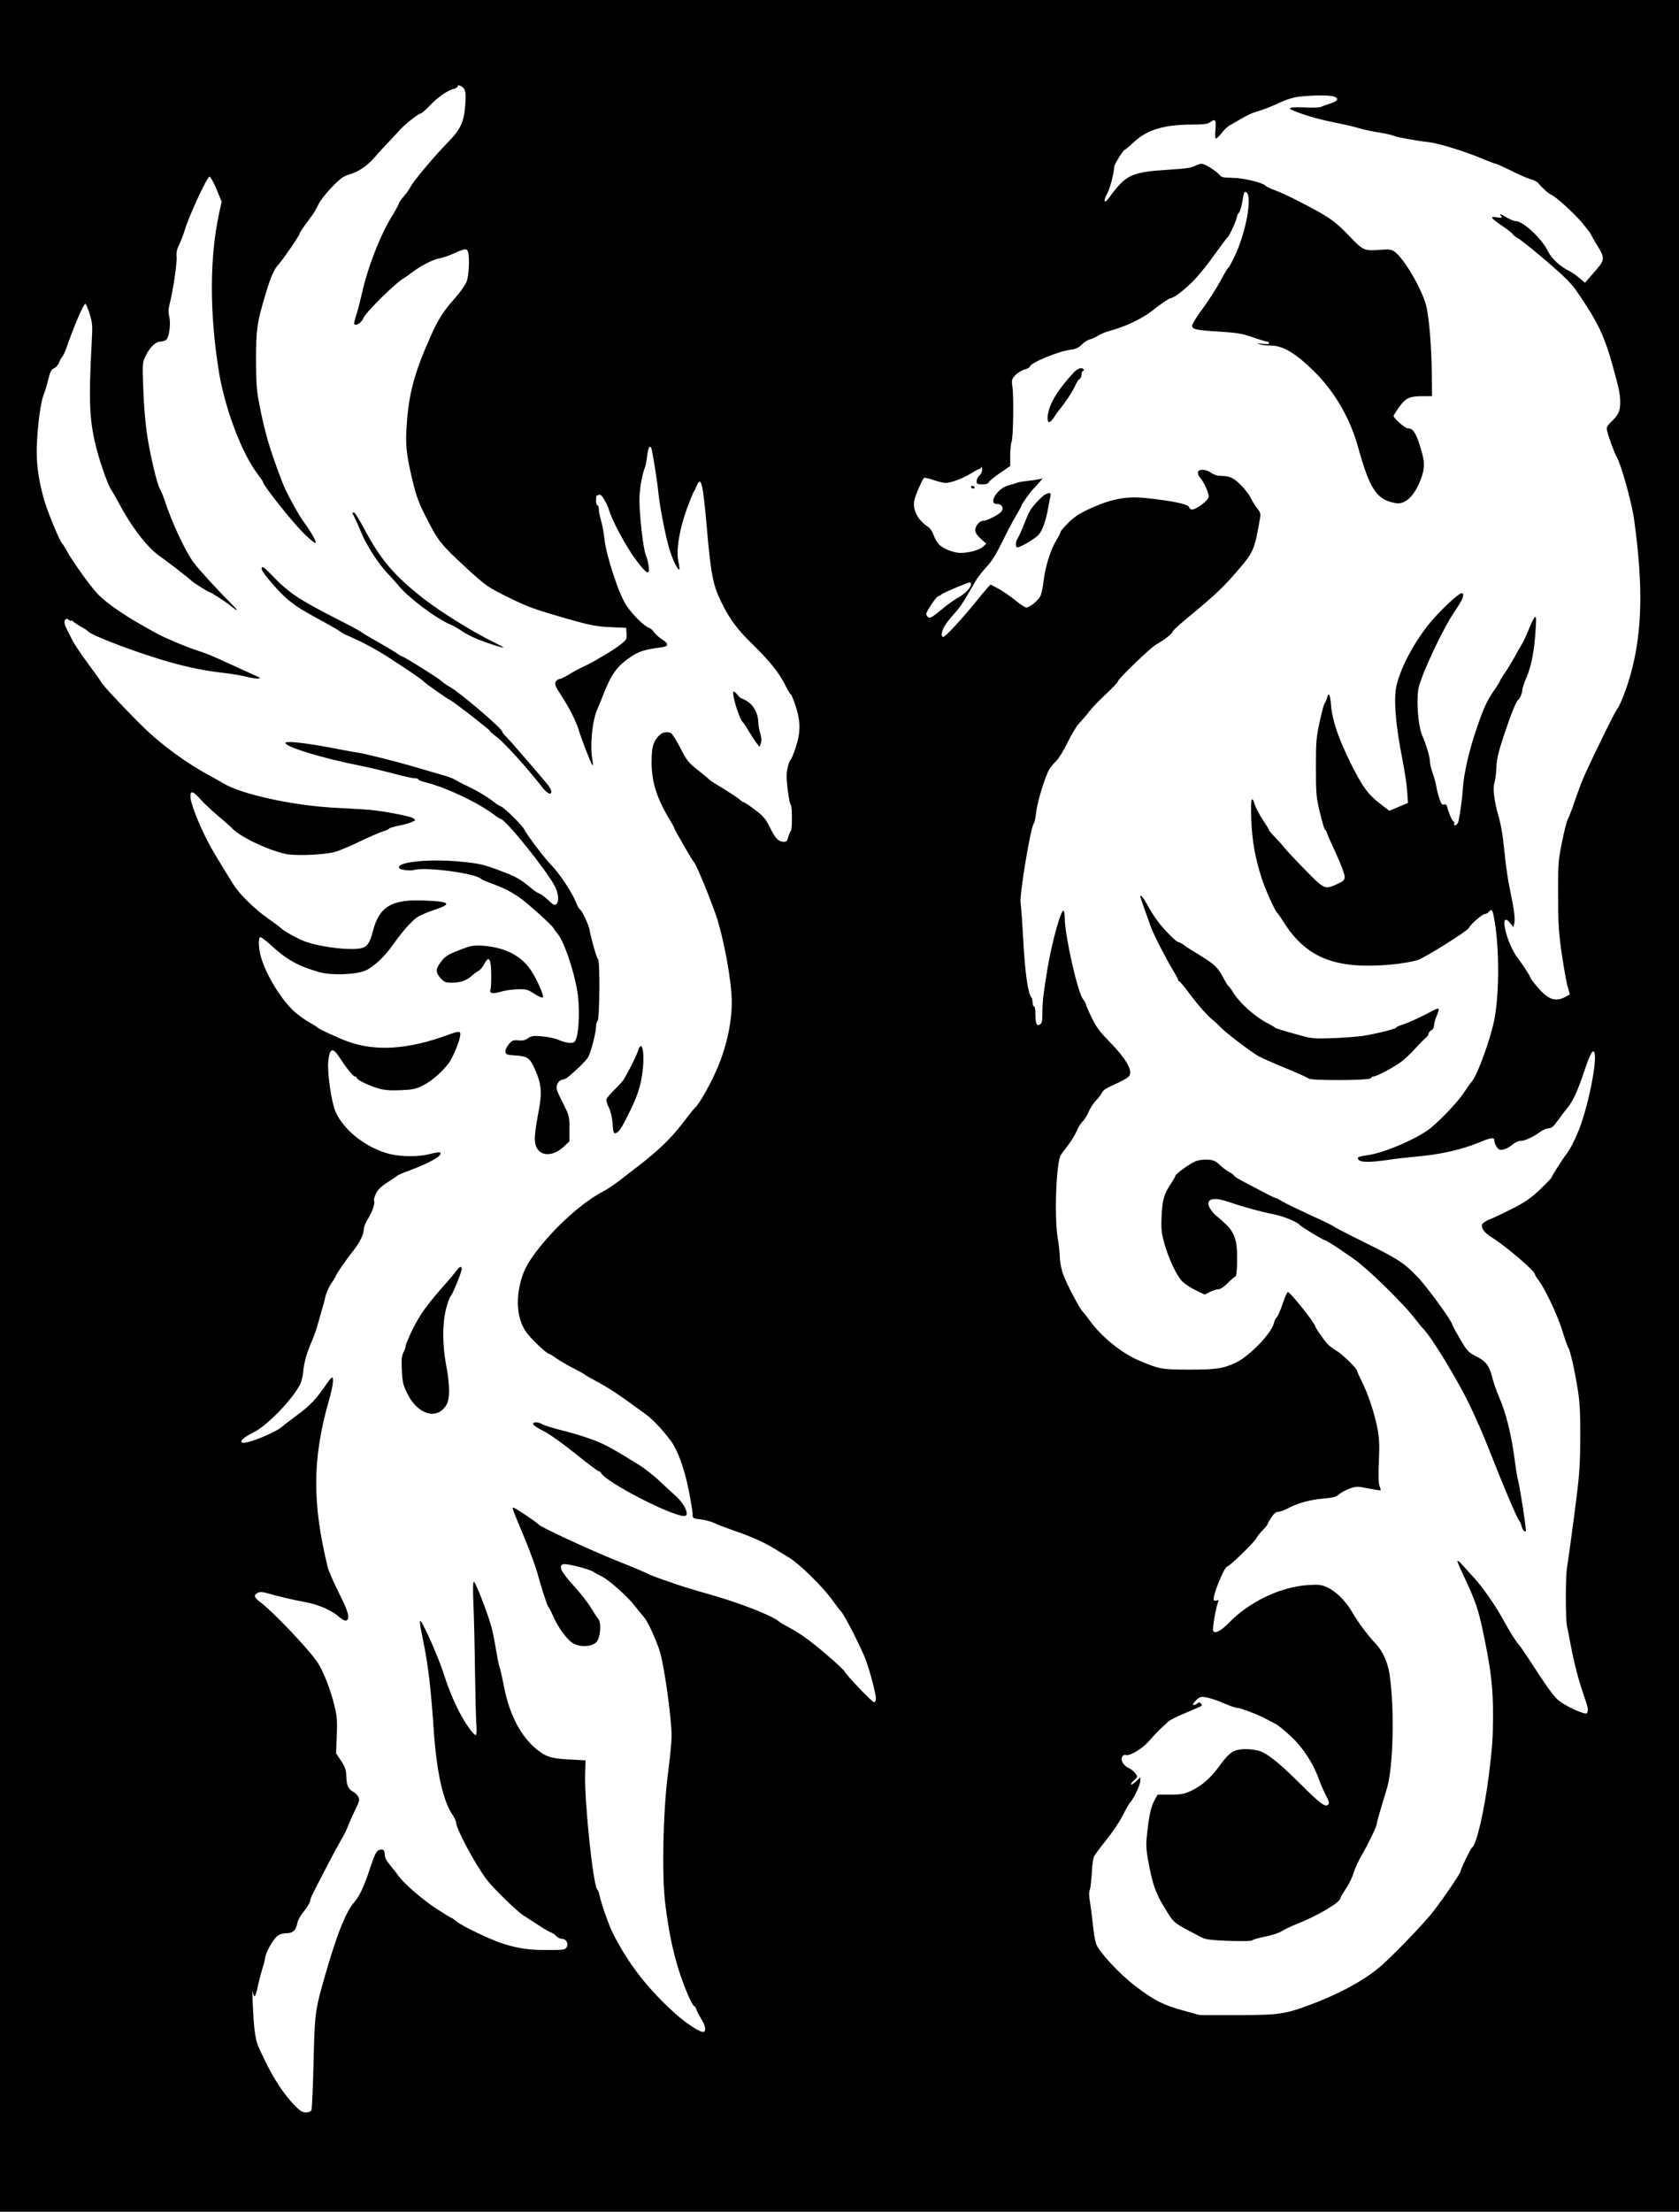 <?xml version="1.0" standalone="no"?>
<!DOCTYPE svg PUBLIC "-//W3C//DTD SVG 20010904//EN"
 "http://www.w3.org/TR/2001/REC-SVG-20010904/DTD/svg10.dtd">
<svg version="1.0" xmlns="http://www.w3.org/2000/svg"
 width="1200pt" height="1580pt" viewBox="0 0 1200 1580"
 preserveAspectRatio="xMidYMid meet">

<g transform="translate(0,1580) scale(0.1,-0.1)"
fill="#000000" stroke="none">
<path d="M0 7900 l0 -7900 6000 0 6000 0 0 7900 0 7900 -6000 0 -6000 0 0
-7900z m3316 7266 c13 -21 14 -42 9 -118 -9 -121 -33 -173 -128 -269 -93 -95
-244 -275 -263 -314 -8 -16 -30 -48 -49 -69 -19 -22 -35 -45 -35 -51 0 -6 -21
-44 -46 -85 -87 -141 -175 -366 -219 -563 -14 -61 -33 -133 -42 -159 -9 -26
-14 -50 -11 -54 14 -14 51 10 64 42 18 44 234 256 292 288 10 5 33 22 53 37
61 48 153 95 197 103 23 3 71 20 107 36 77 35 92 37 100 10 12 -39 7 -165 -9
-209 -9 -24 -45 -76 -79 -115 -89 -99 -123 -153 -180 -280 -110 -246 -152
-396 -168 -604 -14 -165 -7 -231 42 -436 25 -103 45 -155 95 -253 86 -169 105
-193 289 -362 141 -129 149 -134 302 -210 138 -68 177 -82 423 -153 160 -45
200 -53 300 -58 l115 -5 3 -41 c3 -39 0 -44 -40 -76 -24 -19 -70 -50 -103 -69
-33 -19 -73 -43 -90 -53 -16 -9 -53 -28 -81 -41 -28 -13 -72 -37 -99 -54 -27
-17 -56 -31 -65 -31 -8 0 -21 -9 -28 -20 -10 -17 -5 -30 43 -104 52 -79 103
-181 120 -237 16 -56 89 -245 98 -254 6 -6 6 7 1 35 -19 105 -1 285 36 365 5
11 23 55 40 98 59 152 100 209 200 276 58 38 98 51 213 66 58 8 60 24 7 59
-22 14 -47 37 -56 51 -9 13 -25 27 -37 31 -32 10 -115 92 -159 157 -53 77
-145 355 -158 477 -5 47 -16 107 -25 134 -8 27 -15 62 -15 78 0 15 -4 28 -10
28 -5 0 -10 16 -10 35 0 19 2 35 4 35 2 0 11 3 20 6 15 6 53 -57 71 -116 21
-71 121 -257 185 -342 81 -111 106 -124 96 -52 -3 25 -12 60 -20 77 -18 40
-46 286 -46 395 0 75 18 181 41 237 4 11 11 46 14 77 6 55 17 78 29 60 7 -12
43 -234 51 -317 10 -104 52 -319 80 -410 23 -76 61 -152 70 -143 3 2 0 29 -7
59 -17 80 9 233 63 380 24 63 45 116 49 119 3 3 12 20 19 38 31 76 44 25 71
-278 31 -360 45 -432 111 -563 57 -114 109 -184 223 -295 121 -119 183 -197
227 -284 18 -38 37 -68 41 -68 4 0 19 -37 34 -82 37 -115 37 -189 0 -300 -16
-49 -33 -88 -37 -88 -4 0 -13 -25 -20 -55 -10 -43 -9 -75 1 -160 8 -58 17
-105 22 -105 10 0 11 -174 1 -184 -5 -4 -13 -24 -19 -44 -9 -33 -14 -37 -39
-35 -35 3 -54 25 -95 108 -18 38 -45 74 -72 95 -52 42 -107 80 -115 80 -4 0
-16 9 -27 19 -12 11 -64 45 -116 77 -52 31 -97 60 -100 64 -3 4 -39 35 -81 68
-69 54 -81 69 -127 160 -29 55 -59 103 -68 106 -32 12 -61 5 -86 -21 -40 -42
-50 -78 -51 -183 -1 -140 36 -260 125 -408 21 -34 38 -65 38 -69 0 -10 132
-237 141 -244 12 -7 111 -246 154 -371 57 -164 115 -479 115 -626 0 -175 -50
-373 -141 -555 -47 -95 -100 -182 -123 -202 -7 -5 -46 -55 -89 -111 -78 -102
-168 -190 -309 -299 -43 -33 -107 -82 -142 -110 -36 -27 -86 -61 -113 -75
-151 -78 -347 -255 -482 -433 -67 -89 -95 -146 -115 -234 -30 -132 -14 -254
44 -338 30 -43 146 -155 162 -155 4 0 29 -15 55 -34 27 -18 82 -51 123 -71 41
-21 77 -41 80 -45 3 -4 45 -28 95 -54 49 -26 134 -80 188 -119 55 -40 122 -88
151 -109 48 -34 118 -108 180 -190 48 -64 96 -195 127 -347 16 -79 29 -159 29
-176 0 -32 1 -32 58 -39 31 -4 75 -15 97 -26 22 -11 86 -35 143 -55 127 -44
208 -80 292 -131 36 -22 76 -47 90 -55 81 -46 260 -222 330 -325 17 -24 41
-55 53 -68 25 -27 146 -264 176 -347 28 -75 71 -238 71 -271 0 -17 -5 -28 -13
-28 -14 0 -193 188 -212 221 -13 23 -192 178 -272 235 -34 25 -88 59 -120 76
-32 16 -65 36 -73 43 -52 44 -273 131 -500 196 -156 44 -187 54 -330 104 -58
20 -109 40 -115 45 -5 4 -102 45 -215 90 -195 78 -548 242 -560 259 -8 13
-169 121 -180 121 -12 0 -12 1 76 -210 40 -96 82 -211 94 -255 30 -111 72
-239 80 -245 4 -3 19 -32 33 -64 36 -85 106 -179 152 -200 52 -25 128 -18 158
14 28 31 37 135 13 165 -9 11 -33 48 -54 82 -20 34 -76 105 -124 158 -87 95
-108 138 -74 151 20 8 186 -34 216 -54 14 -9 41 -24 60 -33 52 -25 185 -143
238 -212 26 -33 55 -69 64 -79 26 -26 93 -173 116 -253 32 -111 82 -473 82
-595 0 -41 -12 -163 -26 -270 -35 -265 -45 -729 -19 -932 23 -186 50 -318 91
-455 37 -121 101 -273 115 -273 4 0 11 -10 15 -22 3 -12 20 -43 35 -69 29 -46
37 -83 20 -93 -18 -11 -118 52 -205 130 -194 174 -332 351 -443 568 -32 64
-83 207 -99 280 -3 17 -10 33 -14 36 -30 19 -94 632 -88 830 l3 95 -115 6
c-127 6 -169 19 -235 73 -112 92 -192 244 -231 438 -14 73 -30 142 -35 153 -4
11 -15 65 -24 120 -9 55 -23 127 -32 160 -25 94 -114 325 -126 325 -7 0 -8
-54 -3 -167 4 -93 9 -310 11 -483 3 -173 7 -343 10 -377 3 -35 1 -64 -4 -67
-9 -6 -53 50 -93 119 -47 79 -99 200 -129 295 -30 97 -106 280 -157 375 -29
55 -28 29 8 -145 31 -151 51 -328 70 -610 20 -295 66 -504 134 -604 14 -21 26
-47 26 -56 0 -43 135 -296 217 -405 48 -64 220 -232 270 -262 16 -10 61 -39
99 -64 39 -26 79 -49 91 -53 11 -4 28 -15 38 -26 10 -11 28 -20 41 -20 30 0
49 -33 34 -60 -10 -18 -21 -20 -134 -20 -132 0 -201 9 -311 42 -85 25 -300
127 -342 162 -17 14 -34 26 -37 26 -4 0 -50 28 -104 63 -100 65 -230 177 -273
235 -13 19 -41 54 -61 78 -25 29 -38 55 -38 74 0 33 -12 44 -39 35 -22 -7 -34
-33 -72 -148 -37 -113 -71 -184 -106 -224 -63 -71 -130 -242 -222 -568 -59
-209 -62 -239 -70 -580 -4 -176 -11 -328 -15 -338 -5 -11 -19 -17 -41 -17 -26
0 -42 11 -87 58 -71 75 -142 183 -202 307 -63 130 -62 128 -75 210 -10 66 -23
339 -14 285 9 -50 19 -38 36 43 10 45 25 102 33 127 9 25 17 57 18 71 4 38 54
130 85 156 17 15 40 22 68 23 47 0 69 21 79 76 3 17 23 53 45 79 22 26 42 59
45 74 2 14 12 40 21 56 8 17 52 100 95 185 44 85 93 175 108 200 16 25 36 65
45 90 9 25 33 78 52 118 32 64 35 75 24 96 -7 13 -24 30 -38 37 -34 19 -46 45
-48 110 -1 45 -8 65 -37 110 l-36 54 5 125 c4 105 2 139 -16 212 -29 122 -84
261 -129 323 -70 99 -308 348 -399 418 -48 36 -53 51 -22 68 16 8 32 8 58 1
81 -24 201 -52 279 -66 95 -17 191 -58 245 -106 22 -19 43 -30 52 -26 29 11
15 64 -53 197 -37 74 -73 157 -80 184 -57 237 -82 417 -82 605 0 181 30 376
91 586 28 99 37 164 22 164 -5 0 -26 -26 -47 -58 -70 -100 -108 -141 -201
-210 -49 -37 -96 -72 -103 -79 -48 -46 -266 -134 -292 -118 -18 11 14 39 83
73 95 47 275 232 331 341 10 18 20 59 23 90 5 65 23 130 62 221 16 36 36 94
45 130 10 36 22 79 27 95 6 17 16 55 23 85 6 30 26 76 44 102 18 26 32 50 32
53 0 9 77 121 121 175 47 58 79 122 79 158 0 15 13 49 29 74 32 50 54 115 44
130 -3 6 3 27 13 49 12 28 35 51 78 79 34 22 67 44 73 50 7 6 47 23 90 39 151
56 240 108 219 128 -4 4 -35 -1 -70 -10 -79 -21 -200 -22 -285 -2 -165 39
-331 166 -392 301 -29 65 -61 276 -53 359 9 98 31 107 80 32 51 -79 98 -137
111 -137 7 0 13 -4 13 -10 0 -14 85 -55 154 -75 44 -13 84 -16 160 -13 89 4
108 8 161 35 64 33 132 93 182 158 31 40 83 170 83 206 0 25 -12 24 -106 -10
-275 -99 -503 -112 -699 -41 -66 24 -209 90 -215 99 -3 4 -30 22 -61 39 -31
17 -76 50 -101 72 -93 81 -203 259 -242 390 -18 59 -21 136 -7 145 6 3 38 -21
73 -53 117 -108 197 -153 352 -197 84 -24 262 -18 328 12 60 27 136 98 195
182 68 97 140 177 178 201 19 12 71 34 116 49 135 45 118 61 -71 68 -231 10
-320 -44 -365 -219 -19 -75 -37 -106 -71 -118 -63 -24 -288 0 -413 44 -51 19
-149 72 -172 95 -9 9 -52 41 -95 71 -85 59 -194 164 -236 227 -31 47 -126 202
-161 263 -70 121 -148 307 -155 368 -6 57 14 56 68 -5 22 -26 80 -80 128 -121
48 -40 92 -79 97 -85 52 -60 246 -155 384 -187 65 -15 267 -8 351 13 30 8 111
41 180 75 69 33 144 66 168 73 23 7 42 15 42 19 0 4 28 13 63 20 34 6 77 18
96 26 34 14 34 15 14 29 -22 15 -205 50 -313 60 -36 3 -150 10 -255 15 -299
17 -661 96 -790 175 -22 13 -60 35 -85 48 -173 91 -363 230 -500 367 -143 142
-280 290 -289 310 -3 8 -45 67 -93 131 -48 64 -99 141 -113 170 -15 30 -33 66
-41 81 -25 46 -11 84 21 58 8 -7 15 -9 15 -4 0 5 4 4 8 -1 4 -6 30 -24 57 -40
28 -15 52 -31 55 -35 21 -30 379 -164 597 -224 138 -38 245 -59 388 -75 50 -6
117 -18 150 -26 32 -9 68 -14 80 -12 18 3 18 4 -5 14 -14 6 -86 39 -160 73
-191 87 -186 85 -285 118 -82 28 -212 83 -275 117 -211 114 -348 206 -422 282
-50 52 -187 243 -220 307 -11 22 -26 45 -33 52 -20 20 -110 240 -133 324 -41
151 -55 266 -48 400 8 148 28 292 48 340 8 19 23 67 32 106 14 57 22 74 42 83
13 6 29 23 35 38 6 16 16 35 23 43 7 8 20 35 29 60 56 161 124 320 137 320 4
0 18 -32 30 -70 20 -64 22 -83 16 -193 -24 -451 -18 -580 40 -795 27 -101 81
-248 99 -272 7 -8 31 -51 55 -95 96 -180 211 -326 300 -384 32 -21 213 -161
220 -171 7 -9 119 -80 127 -80 10 0 105 -61 150 -97 63 -50 61 -40 -4 25 -75
73 -224 236 -258 282 -61 82 -157 288 -210 450 -10 30 -24 64 -31 75 -21 32
-73 253 -94 397 -11 73 -23 217 -26 320 -7 175 -6 189 14 230 30 65 74 108
110 108 16 0 35 7 42 15 20 24 31 113 20 162 -7 29 -7 57 1 86 25 94 56 303
51 342 -3 30 2 53 17 84 12 23 31 72 42 109 34 110 161 383 177 380 8 -2 30
-43 50 -91 l36 -88 -18 -82 c-69 -322 -69 -715 -1 -1135 43 -263 165 -584 276
-728 21 -28 39 -54 39 -59 0 -17 146 -205 245 -316 61 -68 124 -124 131 -116
7 7 -39 87 -82 144 -40 53 -130 218 -156 287 -94 246 -127 360 -169 581 -15
77 -19 145 -19 297 0 217 6 259 66 461 41 135 62 183 98 222 31 34 146 202
146 214 0 5 18 33 39 62 22 30 48 65 58 79 10 14 27 45 39 70 11 25 54 80 95
122 62 64 83 79 126 92 67 19 129 62 184 126 24 29 69 77 99 108 30 32 67 71
81 87 33 37 132 115 147 115 6 0 34 25 63 55 57 60 128 110 172 120 15 4 27
11 27 16 0 18 30 8 46 -15z m6219 -56 c37 -14 27 -32 -26 -49 -24 -8 -54 -18
-66 -24 -12 -5 -59 -8 -105 -5 -46 3 -94 2 -107 -1 -20 -6 -17 -9 30 -28 80
-32 184 -60 300 -83 57 -11 124 -27 149 -35 25 -8 87 -22 138 -30 51 -8 100
-19 110 -24 19 -10 165 -37 250 -46 72 -8 265 -67 379 -116 51 -21 98 -39 103
-39 6 0 55 -22 110 -49 54 -28 117 -55 139 -61 23 -6 47 -18 53 -26 28 -34 74
-76 93 -84 36 -15 170 -137 228 -208 31 -38 57 -72 57 -75 0 -3 18 -35 40 -71
64 -104 63 -110 -15 -199 l-67 -77 -39 33 c-21 18 -51 39 -66 47 -73 36 -133
91 -160 146 -44 90 -177 214 -229 214 -11 0 -39 11 -63 25 -49 29 -58 31 -42
11 10 -12 5 -13 -30 -9 -54 8 -48 -2 41 -63 38 -26 70 -51 70 -55 0 -4 21 -21
48 -37 26 -17 118 -91 204 -165 121 -104 170 -153 210 -212 146 -212 195 -315
254 -528 46 -166 53 -201 54 -259 0 -63 -12 -90 -60 -137 -35 -33 -40 -44 -34
-68 9 -40 54 -164 69 -188 31 -51 108 -327 124 -445 65 -470 59 -790 -19
-1086 -29 -111 -81 -246 -105 -274 -18 -22 -223 -443 -252 -520 -14 -36 -38
-103 -54 -150 -16 -47 -35 -96 -43 -110 -8 -14 -27 -88 -42 -165 -27 -132 -29
-154 -28 -380 0 -206 4 -266 27 -425 15 -102 34 -207 43 -234 8 -26 14 -49 12
-51 -2 -1 -17 -10 -35 -19 -67 -34 -120 -15 -191 69 -29 33 -52 63 -52 68 0 8
-56 96 -90 139 -87 114 -141 359 -54 251 l21 -27 7 36 c4 23 -1 76 -14 140
-41 207 -38 191 -69 463 -5 44 -19 114 -31 155 -31 107 -42 198 -29 238 6 18
12 67 14 110 2 60 14 109 53 227 49 148 88 245 102 255 13 9 30 49 30 70 0 12
13 52 29 88 35 80 58 198 66 342 6 95 5 103 -9 86 -9 -10 -27 -49 -41 -85 -14
-36 -36 -84 -50 -106 -13 -22 -36 -62 -51 -90 -15 -27 -44 -76 -65 -107 -22
-31 -39 -60 -39 -63 0 -3 -17 -32 -39 -63 -56 -83 -77 -128 -127 -275 -54
-157 -92 -321 -99 -432 -5 -71 -18 -172 -31 -231 -2 -12 -11 -25 -20 -28 -11
-4 -15 -2 -11 8 3 8 1 16 -5 18 -10 4 -34 60 -45 104 -3 15 -11 20 -23 17 -14
-4 -21 6 -33 44 -9 26 -19 66 -22 88 -4 22 -15 64 -26 93 -10 29 -19 66 -19
83 0 30 -29 127 -55 184 -31 70 -45 272 -24 350 31 115 174 417 253 533 60 89
73 119 58 134 -15 15 -173 -135 -252 -236 -102 -133 -182 -284 -216 -411 -26
-95 -12 -283 41 -550 14 -71 29 -168 32 -215 l6 -86 -67 -28 -66 -28 -63 48
c-91 70 -128 121 -212 289 -89 179 -134 311 -142 418 -6 79 -17 98 -29 50 -4
-16 -11 -30 -15 -34 -5 -3 -21 -61 -36 -130 -25 -113 -28 -143 -28 -329 0
-192 2 -213 29 -327 16 -68 33 -123 38 -123 4 0 8 -5 8 -10 0 -6 29 -73 65
-149 36 -78 65 -153 65 -171 0 -28 -6 -34 -52 -55 -89 -41 -92 -40 -227 98
-66 67 -132 138 -148 157 -15 20 -47 55 -70 79 -24 24 -43 47 -43 51 0 4 -20
37 -45 74 -24 37 -50 85 -56 106 -23 77 -32 44 -26 -102 5 -151 27 -273 73
-418 25 -80 96 -238 112 -250 4 -3 23 -30 42 -60 162 -262 371 -346 767 -311
85 8 161 21 198 34 57 20 356 208 364 229 7 21 95 98 111 98 10 0 23 7 30 15
21 25 27 18 38 -42 38 -198 39 -533 3 -723 -28 -143 -121 -399 -163 -448 -8
-9 -34 -45 -57 -80 -41 -61 -142 -169 -227 -243 -85 -74 -330 -182 -453 -200
-76 -11 -86 -16 -70 -35 15 -18 86 -18 209 0 52 8 131 17 175 21 196 16 352
51 490 109 69 29 95 32 95 11 0 -25 22 -64 39 -68 23 -5 59 10 93 38 16 14 42
25 56 25 31 0 91 28 141 65 19 14 46 25 60 25 20 0 35 13 66 57 22 31 52 70
66 87 40 47 76 125 124 270 31 92 49 132 61 135 38 7 -9 -285 -81 -504 -28
-85 -74 -182 -106 -224 -32 -42 -109 -163 -109 -171 0 -4 -38 -44 -84 -88 -70
-65 -106 -90 -203 -139 -65 -33 -137 -67 -161 -76 -23 -9 -45 -24 -49 -33 -10
-26 18 -63 71 -95 94 -58 306 -238 306 -261 0 -5 11 -24 25 -42 48 -63 134
-245 171 -362 20 -65 40 -121 44 -124 10 -7 46 -166 67 -300 14 -88 18 -168
17 -345 -1 -209 -5 -259 -42 -545 -23 -173 -46 -342 -52 -375 -12 -75 -12
-365 0 -425 6 -25 16 -79 24 -121 25 -134 55 -251 91 -356 37 -107 39 -120 27
-141 -12 -17 -172 58 -215 102 -35 35 -92 116 -188 266 -34 52 -71 106 -83
120 -24 27 -70 101 -118 189 -46 85 -143 225 -197 283 -26 29 -64 71 -84 93
-19 22 -37 38 -40 35 -3 -3 12 -39 32 -81 99 -209 120 -271 160 -472 49 -239
62 -364 62 -556 -1 -163 -6 -229 -30 -422 -34 -264 -89 -499 -121 -519 -10 -6
-80 -150 -80 -165 0 -15 -119 -190 -195 -288 -59 -77 -246 -273 -358 -376
-111 -103 -295 -206 -517 -290 -186 -70 -231 -76 -530 -76 l-265 0 -119 33
c-139 37 -207 72 -343 175 -110 84 -260 245 -279 301 -7 20 -18 82 -23 138 -6
57 -16 130 -21 162 -7 39 -8 69 -1 85 5 14 11 69 14 121 2 53 10 107 17 120 7
14 48 68 90 120 42 52 94 130 115 173 21 42 46 85 55 95 25 27 70 123 70 151
l0 25 -30 -29 c-16 -16 -33 -26 -36 -22 -3 3 6 17 22 30 27 24 27 24 8 49 -10
14 -31 31 -45 37 -39 17 -62 56 -49 80 6 13 17 17 29 14 30 -8 123 51 167 104
22 26 57 63 78 83 22 19 47 43 56 52 8 9 64 37 124 62 59 24 110 47 114 50 3
4 0 12 -6 18 -9 9 -15 9 -24 0 -7 -7 -19 -12 -27 -12 -10 0 -5 10 15 31 27 28
33 30 74 24 25 -4 80 -22 123 -41 43 -19 87 -34 98 -34 23 0 157 -51 209 -80
19 -11 49 -26 65 -34 17 -8 66 -48 110 -89 87 -80 161 -194 203 -312 12 -33
34 -83 49 -112 21 -39 25 -55 16 -64 -21 -21 -54 3 -197 145 -137 136 -210
197 -272 229 -39 19 -120 28 -171 18 -49 -10 -78 -34 -138 -117 -61 -84 -125
-140 -198 -175 -54 -25 -73 -29 -153 -29 l-90 0 -21 -37 c-26 -48 -39 -102
-53 -228 -10 -85 -10 -114 4 -195 31 -176 54 -243 122 -353 70 -112 49 -95
264 -208 28 -14 67 -19 194 -24 96 -3 162 -2 165 4 4 5 44 17 91 26 47 9 101
27 120 39 19 12 62 33 95 46 162 64 325 160 325 191 0 5 18 35 39 67 22 31 46
82 55 112 9 31 35 87 57 125 48 82 109 209 109 227 0 7 13 56 29 108 16 52 36
120 45 150 45 158 53 570 17 811 -13 84 -50 166 -97 215 -58 61 -127 153 -172
231 -47 80 -115 146 -181 176 -38 16 -59 19 -130 14 -197 -12 -420 -118 -565
-267 -60 -61 -102 -83 -115 -61 -8 12 19 168 34 205 7 16 5 18 -8 13 -9 -3
-19 -2 -22 2 -13 22 75 241 97 241 15 0 190 170 206 200 7 14 29 41 48 60 19
20 34 39 34 43 0 4 12 25 26 47 18 27 34 40 49 40 12 0 43 11 68 24 70 38 164
64 258 71 67 6 89 12 109 30 14 13 48 31 76 41 48 17 55 17 134 1 46 -9 85
-15 87 -13 2 2 -1 16 -8 32 -7 20 -9 76 -4 174 5 116 3 163 -10 235 -20 106
-72 261 -115 342 -16 32 -30 63 -30 68 0 18 -104 120 -150 147 -25 14 -54 37
-65 50 -28 32 -85 115 -85 123 0 21 -179 245 -195 245 -6 0 -23 -38 -38 -84
-15 -46 -34 -89 -42 -96 -7 -6 -17 -25 -20 -41 -16 -71 -170 -233 -270 -282
-88 -43 -146 -52 -340 -51 -192 0 -210 4 -355 65 -124 53 -266 168 -350 283
-19 27 -42 56 -51 65 -23 23 -114 195 -140 266 -13 34 -23 86 -24 120 -1 33
-8 98 -16 145 -25 153 -10 546 24 591 6 9 30 41 52 70 23 30 49 74 60 99 10
25 29 56 43 69 13 13 33 44 43 70 11 25 34 60 51 78 17 17 36 42 42 54 12 24
21 30 121 76 33 15 66 35 73 43 33 40 -18 127 -156 267 -53 54 -80 91 -111
156 -23 47 -41 90 -41 95 0 5 -9 21 -20 35 -38 48 -129 451 -130 574 0 28 -4
54 -9 57 -17 11 -82 -221 -113 -404 -31 -187 -37 -241 -38 -322 0 -65 -3 -79
-19 -87 -23 -13 -31 8 -31 82 0 26 -4 47 -10 47 -5 0 -10 13 -10 28 0 15 -4
32 -9 37 -23 27 -44 166 -57 395 -7 135 -16 260 -20 279 -9 56 74 557 96 571
4 3 11 37 15 75 8 75 65 261 95 310 10 17 33 44 50 60 17 17 53 75 80 131 27
56 65 119 85 140 21 21 53 59 72 84 19 25 72 80 119 123 46 43 84 84 84 90 0
16 231 239 272 262 58 33 117 79 118 92 0 6 51 54 114 105 189 156 244 208
344 323 123 143 127 152 168 386 5 28 1 41 -19 65 -13 16 -32 46 -42 66 -22
48 -86 121 -129 147 -21 14 -50 21 -81 21 -32 0 -56 7 -77 21 -38 28 -91 31
-96 6 -2 -11 5 -29 16 -40 28 -33 64 -113 60 -138 -3 -25 -89 -89 -118 -89
-10 0 -20 8 -22 18 -6 20 -113 43 -299 63 -141 16 -247 -2 -397 -69 -84 -38
-117 -59 -164 -104 -32 -32 -58 -62 -58 -68 0 -5 -13 -31 -29 -57 -42 -68 -80
-190 -92 -290 -5 -47 -16 -97 -24 -112 -16 -33 -77 -81 -100 -81 -9 0 -45 24
-80 53 -35 28 -89 65 -120 82 l-55 29 -25 -26 c-14 -15 -55 -65 -92 -111 -92
-113 -207 -237 -221 -237 -19 0 -14 39 10 79 12 20 42 59 67 86 42 45 67 83
154 235 14 25 49 69 77 99 35 37 68 89 108 170 31 64 75 149 99 189 24 41 43
76 43 79 0 9 63 98 84 119 12 12 32 34 45 49 l23 28 -28 -7 c-16 -3 -54 -9
-84 -12 -30 -3 -64 -9 -75 -14 -11 -4 -39 -13 -62 -19 -75 -20 -143 -131 -79
-131 34 0 50 -23 36 -50 -12 -22 -102 -70 -132 -70 -27 0 -58 -37 -58 -67 1
-20 13 -38 40 -62 l39 -35 -24 -22 c-25 -23 -101 -44 -159 -44 -45 0 -116 26
-149 55 -16 14 -35 46 -44 71 -11 32 -26 53 -52 69 -47 32 -81 84 -88 134 -4
32 2 59 28 122 19 45 38 83 44 85 6 3 37 -5 69 -16 33 -11 71 -20 85 -20 37 0
127 34 184 70 27 17 52 30 57 30 5 0 11 6 13 13 3 6 6 0 6 -16 1 -16 -7 -34
-19 -44 -11 -10 -20 -28 -20 -40 0 -20 5 -23 40 -23 26 0 43 5 46 14 3 8 39
38 80 66 l74 51 0 74 c0 41 4 85 10 99 12 32 16 323 6 391 -7 46 -6 54 17 81
14 17 44 36 66 43 23 6 41 16 41 21 0 27 207 112 299 123 31 4 52 14 73 36 16
16 41 32 56 36 15 3 43 16 62 28 19 12 55 27 80 33 110 29 232 87 300 141 59
47 126 93 137 93 24 0 120 76 181 144 35 38 97 116 138 175 42 58 81 111 88
116 14 12 66 127 66 145 0 8 6 21 14 29 8 9 19 45 25 80 11 68 14 76 29 67 43
-27 -1 -278 -79 -446 -23 -50 -45 -90 -48 -90 -4 0 -31 -45 -61 -101 -30 -55
-87 -144 -127 -197 -40 -53 -72 -107 -73 -118 0 -27 27 -33 210 -44 111 -7
151 -14 223 -39 48 -17 94 -31 102 -31 8 0 15 -5 15 -11 0 -8 -16 -9 -47 -5
-39 4 -43 4 -18 -4 16 -5 50 -9 76 -9 85 2 178 -53 311 -184 147 -146 255
-331 313 -537 85 -307 134 -380 269 -404 69 -13 134 49 180 169 31 83 31 122
-3 232 -32 103 -52 133 -89 133 -20 0 -102 72 -102 89 0 4 18 33 40 63 46 65
74 78 169 78 l66 0 -2 172 c-3 181 -16 352 -35 453 -22 118 -162 362 -235 410
-20 14 -40 15 -107 10 -102 -9 -117 -2 -206 92 -111 117 -149 143 -375 259
-60 31 -134 65 -163 75 -29 10 -59 25 -67 32 -23 24 -165 57 -243 57 -57 0
-73 4 -84 18 -20 27 -106 82 -129 82 -11 0 -34 -7 -52 -17 -22 -11 -74 -19
-165 -24 -289 -18 -323 -33 -448 -205 -33 -44 -41 -20 -11 33 21 40 45 128 51
194 2 19 65 119 75 119 3 0 35 27 71 60 92 84 213 120 409 120 79 0 112 4 127
15 39 30 47 20 41 -50 -4 -37 -2 -65 3 -65 5 0 24 18 42 40 17 23 42 46 54 53
12 7 52 29 89 51 36 21 81 42 98 46 47 13 106 35 183 71 42 20 94 35 134 39
101 11 216 11 245 0z m-2595 -3484 c0 -23 -40 -65 -88 -93 -26 -14 -67 -43
-91 -62 -101 -83 -114 -91 -128 -80 -7 6 -13 17 -13 24 0 16 73 125 84 125 5
0 17 6 25 14 15 13 187 85 204 86 4 0 7 -6 7 -14z"/>
<path d="M2520 12135 c0 -4 7 -19 15 -33 8 -15 28 -61 45 -102 36 -90 123
-226 189 -295 26 -27 59 -64 73 -81 72 -91 275 -243 382 -288 20 -8 56 -29 79
-45 23 -17 76 -43 117 -60 77 -30 187 -65 178 -56 -2 3 -49 28 -104 55 -139
71 -348 202 -462 290 -213 166 -311 281 -426 497 -34 64 -68 119 -74 121 -7 2
-12 1 -12 -3z"/>
<path d="M1870 11737 c0 -26 138 -184 203 -233 72 -54 77 -57 243 -148 59 -32
113 -64 119 -70 6 -6 36 -22 66 -34 98 -43 193 -94 294 -160 140 -91 218 -144
230 -158 14 -15 182 -134 190 -134 10 0 285 -212 285 -220 0 -4 26 -27 59 -52
54 -43 212 -218 307 -340 41 -55 74 -73 74 -43 0 10 -11 31 -25 49 -60 73
-284 333 -304 350 -11 11 -21 24 -22 30 -1 23 -311 286 -374 319 -16 8 -42 26
-56 39 -26 24 -272 178 -284 178 -4 0 -25 13 -48 29 -23 15 -85 52 -137 81
-52 29 -102 59 -111 67 -9 7 -90 51 -180 96 -261 133 -339 185 -453 305 -59
62 -76 73 -76 49z"/>
<path d="M5240 10851 c0 -49 50 -197 70 -211 4 -3 24 -32 43 -66 20 -33 45
-71 56 -85 l20 -24 9 25 c6 17 5 39 -4 70 -8 25 -14 59 -14 76 0 58 -28 117
-69 147 -22 15 -44 27 -49 27 -6 0 -19 11 -30 25 -21 26 -32 32 -32 16z"/>
<path d="M2040 10493 c0 -29 266 -110 535 -163 55 -11 141 -31 190 -44 126
-33 182 -46 205 -46 11 0 20 -4 20 -8 0 -5 24 -14 53 -21 146 -37 365 -140
484 -228 24 -18 47 -33 51 -33 33 0 332 -371 388 -482 27 -53 31 -110 9 -128
-11 -9 -22 -4 -56 29 -24 23 -52 44 -63 47 -12 4 -38 21 -58 38 -81 68 -106
82 -231 129 -117 43 -143 49 -278 62 -203 20 -430 0 -437 -37 -2 -13 7 -18 41
-23 25 -4 55 -4 66 0 80 25 450 -25 481 -65 3 -3 34 -17 70 -30 85 -31 133
-54 202 -101 59 -41 240 -204 247 -223 2 -6 12 -20 22 -31 47 -52 117 -252
145 -415 18 -103 14 -277 -7 -337 -9 -28 -16 -33 -44 -33 -18 0 -55 9 -82 21
-26 11 -80 23 -120 26 -60 5 -75 3 -100 -14 -20 -14 -39 -19 -69 -15 -36 3
-44 0 -68 -28 -15 -19 -26 -42 -24 -54 3 -19 11 -22 74 -26 85 -6 101 -17 137
-98 46 -103 52 -164 29 -288 -31 -165 -36 -218 -22 -259 25 -77 122 -80 200
-6 l40 38 0 91 c0 88 -1 92 -49 187 -43 85 -48 101 -39 126 6 19 19 31 36 36
31 7 35 11 114 83 33 30 67 67 74 83 19 36 54 173 54 213 0 16 5 35 11 41 15
15 18 431 3 441 -9 6 -48 140 -61 212 -7 37 -53 134 -67 142 -7 4 -21 29 -31
55 -23 62 -118 206 -173 261 -49 49 -172 212 -196 258 -15 31 -152 164 -168
164 -4 0 -35 20 -67 45 -33 25 -100 65 -148 88 -48 23 -99 49 -113 58 -14 9
-54 24 -90 33 -36 10 -114 33 -175 51 -125 38 -368 100 -435 110 -25 3 -114
20 -198 36 -175 33 -312 47 -312 32z"/>
<path d="M3360 9040 c-19 -5 -66 -22 -105 -38 -54 -22 -78 -38 -102 -71 -41
-53 -41 -77 -4 -119 26 -28 36 -32 79 -32 63 0 109 16 147 52 17 15 37 30 46
33 8 3 26 23 38 45 26 47 36 50 46 13 8 -33 8 -174 0 -195 -10 -24 20 -29 76
-12 29 9 82 16 118 17 60 2 72 -1 118 -31 29 -19 57 -31 62 -28 14 9 -52 154
-98 214 -72 93 -178 143 -326 156 -33 3 -76 1 -95 -4z"/>
<path d="M4560 8293 c-11 -33 -52 -117 -98 -198 -7 -13 -37 -47 -67 -76 -30
-29 -57 -61 -60 -70 -3 -10 4 -37 16 -60 12 -24 23 -69 26 -103 6 -84 9 -89
32 -77 21 12 42 48 97 161 51 106 71 168 84 257 21 145 0 259 -30 166z"/>
<path d="M3263 6724 c-10 -14 -49 -62 -88 -105 -124 -140 -175 -212 -226 -315
-27 -56 -49 -108 -49 -116 0 -8 -7 -30 -16 -48 -13 -25 -16 -53 -12 -129 4
-84 9 -105 39 -166 74 -151 213 -192 279 -82 27 43 26 140 -1 283 -28 148 -28
303 0 408 12 44 26 83 31 86 12 7 80 173 80 195 0 23 -17 18 -37 -11z"/>
<path d="M3810 5627 c0 -7 33 -29 73 -49 42 -21 136 -87 229 -162 86 -69 161
-126 167 -126 5 0 14 -6 18 -14 37 -66 503 -306 593 -306 42 0 6 84 -62 145
-24 21 -75 68 -114 105 -39 37 -102 87 -140 111 -188 116 -230 140 -311 174
-49 20 -149 52 -223 71 -74 18 -147 40 -162 49 -32 18 -68 20 -68 2z"/>
<path d="M7678 13143 c-120 -128 -183 -233 -190 -318 -4 -52 14 -54 47 -3 15
23 32 47 37 52 39 46 94 129 110 166 11 25 26 49 34 53 8 4 14 19 14 32 0 14
5 25 11 25 5 0 7 5 4 10 -11 18 -41 10 -67 -17z"/>
<path d="M6940 12320 c0 -5 7 -10 16 -10 8 0 12 5 9 10 -3 6 -10 10 -16 10 -5
0 -9 -4 -9 -10z"/>
<path d="M7475 12270 c-26 -11 -98 -87 -117 -125 -9 -16 -28 -61 -43 -100 -15
-38 -34 -79 -41 -90 -17 -24 -18 -65 -3 -65 23 0 131 64 154 92 26 30 50 100
65 183 5 28 12 65 16 83 7 33 3 36 -31 22z"/>
<path d="M8150 9395 c0 -5 42 -125 76 -218 20 -55 108 -226 154 -302 22 -36
40 -70 40 -75 0 -6 4 -10 8 -10 5 0 45 -49 90 -110 45 -60 108 -131 139 -157
31 -26 63 -56 72 -66 25 -29 211 -171 261 -199 25 -15 115 -54 200 -89 85 -35
158 -68 162 -73 11 -17 440 -15 446 2 2 6 10 12 18 12 23 0 145 65 200 106 28
22 73 64 99 94 27 30 59 63 72 73 13 10 23 25 23 32 0 8 9 19 20 25 12 7 20
21 20 38 0 15 9 46 20 69 10 24 15 45 11 47 -4 3 -23 -4 -42 -14 -59 -34 -180
-90 -221 -102 -21 -6 -38 -14 -38 -18 0 -9 -147 -46 -240 -60 -36 -5 -130 -13
-210 -16 -134 -5 -152 -4 -235 19 -144 40 -180 51 -185 58 -3 3 -25 17 -50 29
-87 44 -195 140 -243 215 -17 28 -35 51 -39 53 -4 2 -19 27 -34 55 -35 71 -65
100 -164 160 -47 28 -99 61 -116 74 -17 13 -36 23 -42 23 -15 0 -111 97 -153
156 -20 27 -51 77 -70 112 -29 53 -49 76 -49 57z"/>
<path d="M8546 7505 c-41 -16 -146 -92 -146 -106 0 -4 -13 -27 -29 -51 -52
-78 -63 -116 -69 -235 -4 -98 -1 -121 21 -200 31 -106 82 -216 122 -262 17
-19 60 -48 97 -66 l68 -33 37 19 c21 10 48 19 61 19 14 0 40 17 66 44 24 24
49 45 55 47 8 3 12 41 13 115 2 139 -16 196 -82 260 -25 24 -55 50 -67 59 -12
8 -31 31 -43 50 -42 68 16 90 130 49 103 -35 241 -73 326 -89 64 -12 171 -56
184 -76 7 -11 169 -109 180 -109 12 0 188 -117 245 -163 120 -98 328 -305 396
-395 24 -31 54 -68 68 -82 45 -46 187 -274 279 -447 54 -101 126 -260 177
-390 109 -277 205 -504 221 -523 7 -8 16 -27 19 -43 7 -26 22 -44 30 -35 6 5
-43 322 -55 363 -5 17 -14 68 -20 115 -27 211 -64 362 -120 490 -16 36 -36 96
-46 134 -21 83 -44 112 -118 149 -51 26 -61 37 -111 122 -30 51 -55 97 -55
101 0 23 -180 271 -247 340 -101 105 -135 127 -387 252 -116 57 -213 108 -216
112 -3 4 -77 40 -165 80 -87 40 -176 83 -197 96 -21 13 -41 24 -46 24 -5 0
-35 14 -68 31 -32 17 -98 52 -146 77 -49 24 -88 49 -88 53 0 5 -15 16 -32 25
-18 9 -50 32 -70 52 -30 28 -46 35 -85 38 -27 2 -65 -3 -87 -11z"/>
</g>
</svg>
